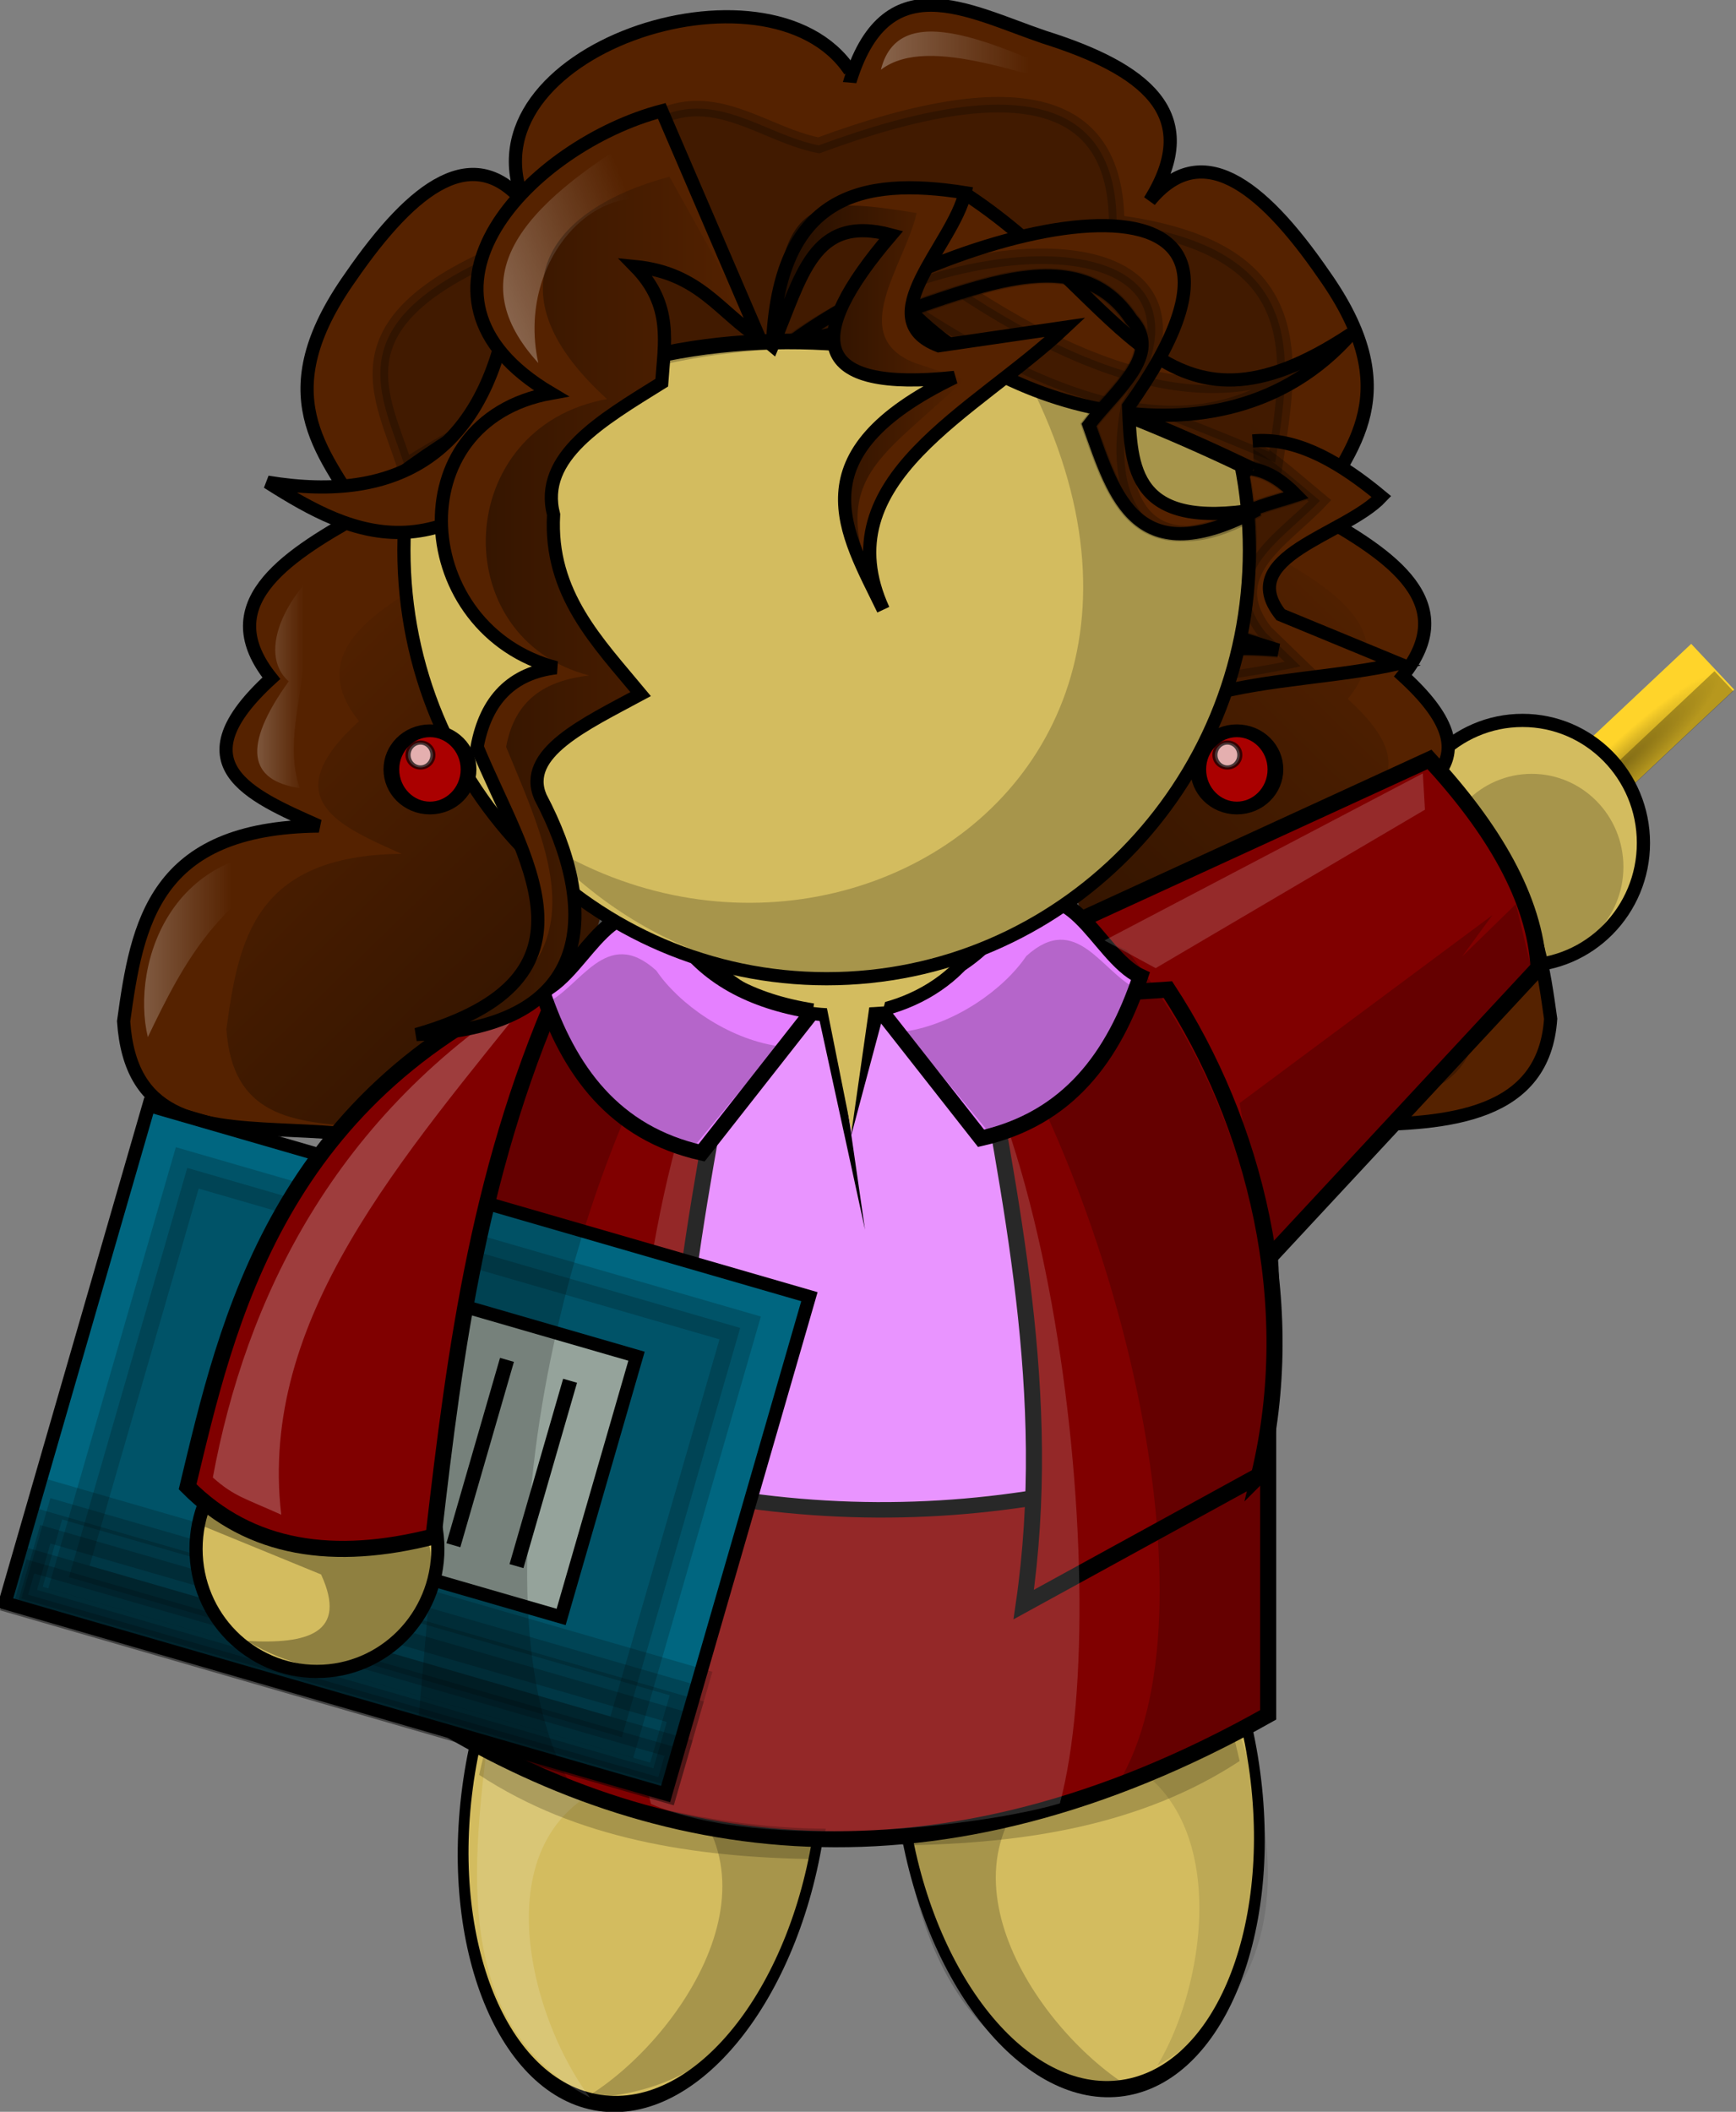 <?xml version="1.0" encoding="UTF-8" standalone="no"?>
<!-- Created with Inkscape (http://www.inkscape.org/) -->

<svg
   xmlns:dc="http://purl.org/dc/elements/1.1/"
   xmlns:cc="http://creativecommons.org/ns#"
   xmlns:rdf="http://www.w3.org/1999/02/22-rdf-syntax-ns#"
   xmlns:svg="http://www.w3.org/2000/svg"
   xmlns="http://www.w3.org/2000/svg"
   xmlns:xlink="http://www.w3.org/1999/xlink"
   xmlns:sodipodi="http://sodipodi.sourceforge.net/DTD/sodipodi-0.dtd"
   xmlns:inkscape="http://www.inkscape.org/namespaces/inkscape"
   width="260.627"
   height="316.892"
   id="svg4886"
   version="1.1"
   inkscape:version="0.48.3.1 r9886"
   sodipodi:docname="profesora3.svg">
  <rect width="100%" height="100%" fill="#808080" stroke="none"/>
  <defs
     id="defs4888">
    <inkscape:perspective
       sodipodi:type="inkscape:persp3d"
       inkscape:vp_x="0 : 240 : 1"
       inkscape:vp_y="0 : 1000 : 0"
       inkscape:vp_z="640 : 240 : 1"
       inkscape:persp3d-origin="320 : 160 : 1"
       id="perspective4894" />
    <inkscape:perspective
       id="perspective4904"
       inkscape:persp3d-origin="0.5 : 0.33333333 : 1"
       inkscape:vp_z="1 : 0.5 : 1"
       inkscape:vp_y="0 : 1000 : 0"
       inkscape:vp_x="0 : 0.5 : 1"
       sodipodi:type="inkscape:persp3d" />
    <inkscape:perspective
       id="perspective5913"
       inkscape:persp3d-origin="0.5 : 0.33333333 : 1"
       inkscape:vp_z="1 : 0.5 : 1"
       inkscape:vp_y="0 : 1000 : 0"
       inkscape:vp_x="0 : 0.5 : 1"
       sodipodi:type="inkscape:persp3d" />
    <radialGradient
       inkscape:collect="always"
       xlink:href="#linearGradient19768"
       id="radialGradient4603"
       gradientUnits="userSpaceOnUse"
       gradientTransform="matrix(1,0,0,6.111,0,-2349.51)"
       cx="-83.18"
       cy="459.687"
       fx="-83.18"
       fy="459.687"
       r="1.421" />
    <linearGradient
       inkscape:collect="always"
       id="linearGradient19768">
      <stop
         style="stop-color:#000000;stop-opacity:1;"
         offset="0"
         id="stop19770" />
      <stop
         style="stop-color:#000000;stop-opacity:0;"
         offset="1"
         id="stop19772" />
    </linearGradient>
    <inkscape:perspective
       id="perspective8408"
       inkscape:persp3d-origin="0.5 : 0.33333333 : 1"
       inkscape:vp_z="1 : 0.5 : 1"
       inkscape:vp_y="0 : 1000 : 0"
       inkscape:vp_x="0 : 0.5 : 1"
       sodipodi:type="inkscape:persp3d" />
    <radialGradient
       inkscape:collect="always"
       xlink:href="#linearGradient19768-4"
       id="radialGradient4603-7"
       gradientUnits="userSpaceOnUse"
       gradientTransform="matrix(1,0,0,6.111,0,-2349.51)"
       cx="-83.18"
       cy="459.687"
       fx="-83.18"
       fy="459.687"
       r="1.421" />
    <linearGradient
       inkscape:collect="always"
       id="linearGradient19768-4">
      <stop
         style="stop-color:#000000;stop-opacity:1;"
         offset="0"
         id="stop19770-4" />
      <stop
         style="stop-color:#000000;stop-opacity:0;"
         offset="1"
         id="stop19772-3" />
    </linearGradient>
    <linearGradient
       inkscape:collect="always"
       xlink:href="#linearGradient8046"
       id="linearGradient8052"
       x1="-318.568"
       y1="1636.099"
       x2="-340.02"
       y2="1614.179"
       gradientUnits="userSpaceOnUse"
       gradientTransform="translate(0.354,1.768)" />
    <linearGradient
       inkscape:collect="always"
       id="linearGradient8046">
      <stop
         style="stop-color:#000000;stop-opacity:1;"
         offset="0"
         id="stop8048" />
      <stop
         style="stop-color:#000000;stop-opacity:0"
         offset="1"
         id="stop8050" />
    </linearGradient>
    <linearGradient
       y2="1614.179"
       x2="-340.02"
       y1="1636.099"
       x1="-318.568"
       gradientTransform="matrix(-1,0,0,1,-597.875,0.333)"
       gradientUnits="userSpaceOnUse"
       id="linearGradient8071"
       xlink:href="#linearGradient8046-9"
       inkscape:collect="always" />
    <linearGradient
       inkscape:collect="always"
       id="linearGradient8046-9">
      <stop
         style="stop-color:#000000;stop-opacity:1;"
         offset="0"
         id="stop8048-1" />
      <stop
         style="stop-color:#000000;stop-opacity:0"
         offset="1"
         id="stop8050-0" />
    </linearGradient>
    <linearGradient
       inkscape:collect="always"
       xlink:href="#linearGradient7863"
       id="linearGradient7869"
       x1="-325.777"
       y1="1594.269"
       x2="-312"
       y2="1588.893"
       gradientUnits="userSpaceOnUse" />
    <linearGradient
       inkscape:collect="always"
       id="linearGradient7863">
      <stop
         style="stop-color:#ffffff;stop-opacity:1;"
         offset="0"
         id="stop7865" />
      <stop
         style="stop-color:#ffffff;stop-opacity:0;"
         offset="1"
         id="stop7867" />
    </linearGradient>
    <linearGradient
       inkscape:collect="always"
       xlink:href="#linearGradient7893"
       id="linearGradient7899"
       x1="-327.003"
       y1="1612.092"
       x2="-304.842"
       y2="1612.092"
       gradientUnits="userSpaceOnUse" />
    <linearGradient
       inkscape:collect="always"
       id="linearGradient7893">
      <stop
         style="stop-color:#000000;stop-opacity:1;"
         offset="0"
         id="stop7895" />
      <stop
         style="stop-color:#000000;stop-opacity:0;"
         offset="1"
         id="stop7897" />
    </linearGradient>
    <linearGradient
       inkscape:collect="always"
       xlink:href="#linearGradient7923"
       id="linearGradient7929"
       x1="-303.99"
       y1="1599.303"
       x2="-291.568"
       y2="1599.303"
       gradientUnits="userSpaceOnUse" />
    <linearGradient
       inkscape:collect="always"
       id="linearGradient7923">
      <stop
         style="stop-color:#000000;stop-opacity:1;"
         offset="0"
         id="stop7925" />
      <stop
         style="stop-color:#000000;stop-opacity:0;"
         offset="1"
         id="stop7927" />
    </linearGradient>
    <linearGradient
       inkscape:collect="always"
       xlink:href="#linearGradient8006"
       id="linearGradient8012"
       x1="-344.603"
       y1="1633.947"
       x2="-338.913"
       y2="1633.947"
       gradientUnits="userSpaceOnUse" />
    <linearGradient
       inkscape:collect="always"
       id="linearGradient8006">
      <stop
         style="stop-color:#ffffff;stop-opacity:1;"
         offset="0"
         id="stop8008" />
      <stop
         style="stop-color:#ffffff;stop-opacity:0;"
         offset="1"
         id="stop8010" />
    </linearGradient>
    <linearGradient
       inkscape:collect="always"
       xlink:href="#linearGradient8016"
       id="linearGradient8022"
       x1="-339.765"
       y1="1616.015"
       x2="-334.285"
       y2="1616.015"
       gradientUnits="userSpaceOnUse" />
    <linearGradient
       inkscape:collect="always"
       id="linearGradient8016">
      <stop
         style="stop-color:#ffffff;stop-opacity:1;"
         offset="0"
         id="stop8018" />
      <stop
         style="stop-color:#ffffff;stop-opacity:0;"
         offset="1"
         id="stop8020" />
    </linearGradient>
    <linearGradient
       inkscape:collect="always"
       xlink:href="#linearGradient8149"
       id="linearGradient8155"
       x1="-301.669"
       y1="1575.011"
       x2="-287.439"
       y2="1575.011"
       gradientUnits="userSpaceOnUse" />
    <linearGradient
       inkscape:collect="always"
       id="linearGradient8149">
      <stop
         style="stop-color:#ffffff;stop-opacity:1;"
         offset="0"
         id="stop8151" />
      <stop
         style="stop-color:#ffffff;stop-opacity:0;"
         offset="1"
         id="stop8153" />
    </linearGradient>
    <linearGradient
       y2="1575.011"
       x2="-287.439"
       y1="1575.011"
       x1="-301.669"
       gradientUnits="userSpaceOnUse"
       id="linearGradient8534"
       xlink:href="#linearGradient8149"
       inkscape:collect="always" />
  </defs>
  <sodipodi:namedview
     id="base"
     pagecolor="#ffffff"
     bordercolor="#666666"
     borderopacity="1.0"
     inkscape:pageopacity="0.0"
     inkscape:pageshadow="2"
     inkscape:zoom="1.095627"
     inkscape:cx="263.93068"
     inkscape:cy="165.87435"
     inkscape:current-layer="g8313"
     inkscape:document-units="px"
     showgrid="false"
     inkscape:window-width="1022"
     inkscape:window-height="690"
     inkscape:window-x="0"
     inkscape:window-y="48"
     inkscape:window-maximized="0"
     fit-margin-top="0"
     fit-margin-left="0"
     fit-margin-right="0"
     fit-margin-bottom="0" />
  <g
     id="layer1"
     inkscape:label="Layer 1"
     inkscape:groupmode="layer"
     transform="translate(-74.91,-132.289)">
    <g
       transform="matrix(2.323,0,0,2.323,897.055,-3521.726)"
       id="g8313">
      <path
         sodipodi:nodetypes="cccccccc"
         id="path4314-8-7"
         d="m -298.989,1577.54 c -5.257,-7.887 -25.291,-1.244 -21.025,8.561 -3.247,-3.946 -7.097,-1.256 -11.251,4.773 -5.392,7.612 -1.786,11.224 0.682,15.342 -5.217,2.866 -9.532,5.912 -5.796,10.569 -6.102,5.557 -1.468,7.536 3.068,9.546 -10.651,0.103 -11.746,6.287 -12.615,12.615 0.844,12.503 17.222,1.999 25.139,12.527"
         style="color:#000000;fill:#552200;fill-opacity:1;fill-rule:nonzero;stroke:#000000;stroke-width:0.852px;stroke-linecap:butt;stroke-linejoin:miter;stroke-miterlimit:4;stroke-opacity:1;stroke-dasharray:none;stroke-dashoffset:0;marker:none;visibility:visible;display:inline;overflow:visible;enable-background:accumulate"
         inkscape:connector-curvature="0" />
      <g
         transform="matrix(0.685,0.729,-0.729,0.685,142.887,1368.28)"
         id="g19776-8">
        <g
           id="g19747-6">
          <rect
             y="450.894"
             x="-85.842"
             height="17.54"
             width="4.057"
             id="rect19721-88"
             style="color:#000000;fill:#ffd42a;fill-opacity:1;fill-rule:nonzero;stroke:none;stroke-width:1px;marker:none;visibility:visible;display:inline;overflow:visible;enable-background:accumulate" />
          <rect
             y="451.006"
             x="-84.6"
             height="17.362"
             width="2.841"
             id="rect19723-4"
             style="opacity:0.283;color:#000000;fill:url(#radialGradient4603-7);fill-opacity:1;fill-rule:nonzero;stroke:none;stroke-width:1px;marker:none;visibility:visible;display:inline;overflow:visible;enable-background:accumulate" />
          <rect
             y="451.006"
             x="-83.527"
             height="17.362"
             width="1.768"
             id="rect19723-9-31"
             style="opacity:0.283;color:#000000;fill:#000000;fill-opacity:1;fill-rule:nonzero;stroke:none;stroke-width:1px;marker:none;visibility:visible;display:inline;overflow:visible;enable-background:accumulate" />
        </g>
      </g>
      <path
         d="m 311.429,356.416 c 0,15.286 -12.232,27.679 -27.321,27.679 -15.089,0 -27.321,-12.392 -27.321,-27.679 0,-15.286 12.232,-27.679 27.321,-27.679 15.089,0 27.321,12.392 27.321,27.679 z"
         sodipodi:ry="27.678572"
         sodipodi:rx="27.321428"
         sodipodi:cy="356.41592"
         sodipodi:cx="284.10715"
         id="path5403-8-9-1-0-74-3-3-8-6-5-8-1-7-78-5-8-9"
         style="color:#000000;fill:#d3bc5f;fill-opacity:1;fill-rule:nonzero;stroke:#000000;stroke-width:2.982px;stroke-linecap:butt;stroke-linejoin:miter;stroke-miterlimit:4;stroke-opacity:1;stroke-dasharray:none;stroke-dashoffset:0;marker:none;visibility:visible;display:inline;overflow:visible;enable-background:accumulate"
         sodipodi:type="arc"
         transform="matrix(0.286,0,0,0.286,-336.772,1525.49)" />
      <path
         transform="matrix(-1.454,0.151,0.297,2.225,-30.192,646.392)"
         d="m 274.509,450.329 c 0,4.777 -3.505,8.649 -7.829,8.649 -4.324,0 -7.829,-3.872 -7.829,-8.649 0,-4.777 3.505,-8.649 7.829,-8.649 4.324,0 7.829,3.872 7.829,8.649 z"
         sodipodi:ry="8.6494312"
         sodipodi:rx="7.8286824"
         sodipodi:cy="450.3295"
         sodipodi:cx="266.68027"
         id="path6017-7-5-3-8-1-8"
         style="color:#000000;fill:#d3bc5f;fill-opacity:1;fill-rule:nonzero;stroke:#000000;stroke-width:0.47px;stroke-linecap:butt;stroke-linejoin:miter;stroke-miterlimit:4;stroke-opacity:1;stroke-dasharray:none;stroke-dashoffset:0;marker:none;visibility:visible;display:inline;overflow:visible;enable-background:accumulate"
         sodipodi:type="arc" />
      <path
         transform="matrix(1.454,0.151,-0.297,2.225,-566.318,647.354)"
         d="m 274.509,450.329 c 0,4.777 -3.505,8.649 -7.829,8.649 -4.324,0 -7.829,-3.872 -7.829,-8.649 0,-4.777 3.505,-8.649 7.829,-8.649 4.324,0 7.829,3.872 7.829,8.649 z"
         sodipodi:ry="8.6494312"
         sodipodi:rx="7.8286824"
         sodipodi:cy="450.3295"
         sodipodi:cx="266.68027"
         id="path6017-6-6-3-9-9"
         style="color:#000000;fill:#d3bc5f;fill-opacity:1;fill-rule:nonzero;stroke:#000000;stroke-width:0.47px;stroke-linecap:butt;stroke-linejoin:miter;stroke-miterlimit:4;stroke-opacity:1;stroke-dasharray:none;stroke-dashoffset:0;marker:none;visibility:visible;display:inline;overflow:visible;enable-background:accumulate"
         sodipodi:type="arc" />
      <path
         d="m 311.429,356.416 c 0,15.286 -12.232,27.679 -27.321,27.679 -15.089,0 -27.321,-12.392 -27.321,-27.679 0,-15.286 12.232,-27.679 27.321,-27.679 15.089,0 27.321,12.392 27.321,27.679 z"
         sodipodi:ry="27.678572"
         sodipodi:rx="27.321428"
         sodipodi:cy="356.41592"
         sodipodi:cx="284.10715"
         id="path5403-1-1-6-8-1-2"
         style="color:#000000;fill:#e580ff;fill-opacity:1;fill-rule:nonzero;stroke:#000000;stroke-width:1px;stroke-linecap:butt;stroke-linejoin:miter;stroke-miterlimit:4;stroke-opacity:1;stroke-dasharray:none;stroke-dashoffset:0;marker:none;visibility:visible;display:inline;overflow:visible;enable-background:accumulate"
         sodipodi:type="arc"
         transform="translate(-583.178,1299.893)" />
      <path
         sodipodi:nodetypes="cccc"
         id="path6197-8-2-6-0-0-6"
         d="m -279.122,1706.403 c 3.67,-6.06 5.128,-19.392 -5.57,-20.706 l 9.823,-3.211 c 3.564,7.726 5.453,18.362 -4.252,23.916 z"
         style="opacity:0.103;color:#000000;fill:#000000;fill-opacity:1;fill-rule:nonzero;stroke:none;stroke-width:1px;marker:none;visibility:visible;display:inline;overflow:visible;enable-background:accumulate"
         inkscape:connector-curvature="0" />
      <path
         sodipodi:nodetypes="cccc"
         id="path6197-1-9-3-4-0-6"
         d="m -280.712,1707.919 c -6.089,-3.622 -13.645,-14.703 -4.821,-20.893 l -10.179,1.786 c 0.487,8.494 3.823,18.77 15,19.107 z"
         style="opacity:0.21;color:#000000;fill:#000000;fill-opacity:1;fill-rule:nonzero;stroke:none;stroke-width:1px;marker:none;visibility:visible;display:inline;overflow:visible;enable-background:accumulate"
         inkscape:connector-curvature="0" />
      <path
         sodipodi:nodetypes="cccc"
         id="path6197-17-7-9-5-4"
         d="m -316.077,1708.478 c 6.089,-3.622 13.645,-14.703 4.821,-20.893 l 10.179,1.786 c -0.487,8.494 -3.823,18.77 -15,19.107 z"
         style="opacity:0.21;color:#000000;fill:#000000;fill-opacity:1;fill-rule:nonzero;stroke:none;stroke-width:1px;marker:none;visibility:visible;display:inline;overflow:visible;enable-background:accumulate"
         inkscape:connector-curvature="0" />
      <path
         sodipodi:nodetypes="cccc"
         id="path6197-8-5-3-6-3-5-9"
         d="m -315.79,1708.468 c -4.248,-5.67 -7.338,-18.467 3.179,-20.826 l -9.764,-2.555 c -0.871,7.765 -2.535,18.655 6.585,23.382 z"
         style="opacity:0.145;color:#000000;fill:#ffffff;fill-opacity:1;fill-rule:nonzero;stroke:none;stroke-width:1px;marker:none;visibility:visible;display:inline;overflow:visible;enable-background:accumulate"
         inkscape:connector-curvature="0" />
      <path
         sodipodi:nodetypes="ccccc"
         id="path6139-9-4-9-2-8-5"
         d="m -274.157,1685.211 c -7.578,3.143 -14.951,4.95 -22.054,5 l 0.625,1.964 c 7.965,-0.108 15.479,-1.311 21.786,-5.446 l -0.357,-1.518 z"
         style="opacity:0.21;color:#000000;fill:#000000;fill-opacity:1;fill-rule:nonzero;stroke:none;stroke-width:1px;marker:none;visibility:visible;display:inline;overflow:visible;enable-background:accumulate"
         inkscape:connector-curvature="0" />
      <path
         sodipodi:nodetypes="ccccc"
         id="rect5545-7-1-4-9-0"
         d="m -326.448,1657.393 c 19.189,8.426 37.206,7.221 54.492,0 l 0,26.354 c -21.48,12.104 -39.616,9.222 -54.492,0 l 0,-26.354 z"
         style="color:#000000;fill:#800000;fill-opacity:1;fill-rule:nonzero;stroke:#000000;stroke-width:1.039px;stroke-linecap:butt;stroke-linejoin:miter;stroke-miterlimit:4;stroke-opacity:1;stroke-dasharray:none;stroke-dashoffset:0;marker:none;visibility:visible;display:inline;overflow:visible;enable-background:accumulate"
         inkscape:connector-curvature="0" />
      <path
         sodipodi:nodetypes="ccccc"
         id="path3059-1-4-4"
         d="m -323.522,1657.288 -0.64,6.648 c 15.38,6.949 31.666,9.885 51.765,1.192 -0.331,-2.337 -0.825,-7.379 -1.156,-9.466 l -49.968,1.626 z"
         style="color:#000000;fill:#e580ff;fill-opacity:1;fill-rule:nonzero;stroke:none;stroke-width:1px;marker:none;visibility:visible;display:inline;overflow:visible;enable-background:accumulate"
         inkscape:connector-curvature="0" />
      <path
         sodipodi:nodetypes="cc"
         id="path10909-8"
         d="m -324.98,1664.322 c 19.517,8.486 36.823,7.575 52.859,1.265"
         style="fill:none;stroke:#000000;stroke-width:1px;stroke-linecap:butt;stroke-linejoin:miter;stroke-opacity:1"
         inkscape:connector-curvature="0" />
      <path
         d="m 311.429,356.416 c 0,15.286 -12.232,27.679 -27.321,27.679 -15.089,0 -27.321,-12.392 -27.321,-27.679 0,-15.286 12.232,-27.679 27.321,-27.679 15.089,0 27.321,12.392 27.321,27.679 z"
         sodipodi:ry="27.678572"
         sodipodi:rx="27.321428"
         sodipodi:cy="356.41592"
         sodipodi:cx="284.10715"
         id="path5403-8-9-1-0-74-3-3-8-6-5-8-1-7-78-5-8-0-2"
         style="opacity:0.21;color:#000000;fill:#000000;fill-opacity:1;fill-rule:nonzero;stroke:none;stroke-width:4.608px;marker:none;visibility:visible;display:inline;overflow:visible;enable-background:accumulate"
         sodipodi:type="arc"
         transform="matrix(0.217,0,0,0.217,-316.578,1551.624)" />
      <path
         sodipodi:nodetypes="cccccccc"
         id="path4314-8-7-1"
         d="m -297.145,1584.323 c -4.72,-7.081 -22.706,-1.117 -18.876,7.686 -2.915,-3.543 -6.372,-1.127 -10.101,4.285 -4.841,6.834 -1.603,10.077 0.612,13.774 -4.684,2.573 -8.558,5.308 -5.204,9.489 -5.479,4.989 -1.318,6.766 2.755,8.571 -9.563,0.091 -10.546,5.644 -11.325,11.326 0.758,11.225 15.462,1.794 22.569,11.247"
         style="opacity:0.386;color:#000000;fill:url(#linearGradient8052);fill-opacity:1;fill-rule:nonzero;stroke:none;stroke-width:0.765px;marker:none;visibility:visible;display:inline;overflow:visible;enable-background:accumulate"
         inkscape:connector-curvature="0" />
      <path
         sodipodi:nodetypes="ccccccccc"
         id="path4314-6-3-6"
         d="m -299.046,1578.439 c 2.324,-7.918 7.674,-4.744 12.615,-3.068 6.416,2.017 10.345,4.937 6.819,10.569 3.247,-3.946 7.097,-1.256 11.251,4.773 5.392,7.612 1.786,11.224 -0.682,15.342 5.217,2.866 9.532,5.912 5.796,10.569 6.102,5.557 1.468,7.536 -3.068,9.546 10.651,0.103 11.746,6.287 12.615,12.615 -0.844,12.503 -24.338,2.325 -25.57,10.228"
         style="color:#000000;fill:#552200;fill-opacity:1;fill-rule:nonzero;stroke:#000000;stroke-width:0.852px;stroke-linecap:butt;stroke-linejoin:miter;stroke-miterlimit:4;stroke-opacity:1;stroke-dasharray:none;stroke-dashoffset:0;marker:none;visibility:visible;display:inline;overflow:visible;enable-background:accumulate"
         inkscape:connector-curvature="0" />
      <path
         sodipodi:nodetypes="cccccccc"
         id="path4314-8-7-1-7"
         d="m -300.376,1582.888 c 4.72,-7.081 22.706,-1.117 18.876,7.686 2.915,-3.543 6.372,-1.127 10.101,4.285 4.841,6.834 1.603,10.077 -0.612,13.774 4.684,2.573 8.558,5.308 5.204,9.489 5.479,4.989 1.318,6.766 -2.755,8.571 9.563,0.091 10.546,5.644 11.325,11.326 -0.758,11.225 -15.462,1.794 -22.569,11.247"
         style="opacity:0.386;color:#000000;fill:url(#linearGradient8071);fill-opacity:1;fill-rule:nonzero;stroke:none;stroke-width:0.765px;marker:none;visibility:visible;display:inline;overflow:visible;enable-background:accumulate"
         inkscape:connector-curvature="0" />
      <path
         sodipodi:nodetypes="ccccccccc"
         id="path4340-9-9-8"
         d="m -280.383,1607.2 c 3.947,-2.896 6.586,-6.01 10.252,-2.238 -3.178,1.053 -6.429,1.169 -6.864,8.216 l 5.68,1.788 c -11.457,-0.99 -11.142,5.013 -11.619,10.547 0.996,-9.235 11.613,-7.918 19.429,-9.675 l -7.644,-3.153 c -3.008,-3.797 4.157,-5.132 6.515,-7.63 -5.209,-4.324 -10.439,-6.059 -15.749,2.145 z"
         style="color:#000000;fill:#552200;fill-opacity:1;fill-rule:nonzero;stroke:#000000;stroke-width:0.852px;stroke-linecap:butt;stroke-linejoin:miter;stroke-miterlimit:4;stroke-opacity:1;stroke-dasharray:none;stroke-dashoffset:0;marker:none;visibility:visible;display:inline;overflow:visible;enable-background:accumulate"
         inkscape:connector-curvature="0" />
      <path
         sodipodi:nodetypes="cccccccccc"
         id="path4340-9-9-8-4"
         d="m -280.383,1607.2 c 3.947,-2.896 6.586,-6.01 10.252,-2.238 -3.178,1.053 -6.429,1.169 -6.864,8.216 l 5.68,1.788 c -11.457,-0.99 -11.142,5.013 -11.619,10.547 0.996,-9.235 5.249,-7.742 13.065,-9.498 l -2.253,-2.18 c -3.008,-3.797 1.151,-6.016 3.51,-8.514 -5.209,-4.324 -6.462,-6.324 -11.771,1.88 l 1.6e-4,-4e-4 z"
         style="opacity:0.24;color:#000000;fill:#000000;fill-opacity:1;fill-rule:nonzero;stroke:#000000;stroke-width:1px;stroke-linecap:butt;stroke-linejoin:miter;stroke-miterlimit:4;stroke-opacity:1;stroke-dasharray:none;stroke-dashoffset:0;marker:none;visibility:visible;display:inline;overflow:visible;enable-background:accumulate"
         inkscape:connector-curvature="0" />
      <path
         sodipodi:nodetypes="cccc"
         id="path10198-7"
         d="m -273.903,1656.376 19.42,-20.887 c -0.242,-4.462 -2.923,-8.997 -7.046,-13.459 l -24.749,11.364"
         style="color:#000000;fill:#800000;fill-opacity:1;fill-rule:nonzero;stroke:#000000;stroke-width:1.039px;stroke-linecap:butt;stroke-linejoin:miter;stroke-miterlimit:4;stroke-opacity:1;stroke-dasharray:none;stroke-dashoffset:0;marker:none;visibility:visible;display:inline;overflow:visible;enable-background:accumulate"
         inkscape:connector-curvature="0" />
      <path
         sodipodi:nodetypes="ccccc"
         id="path9147-3-2"
         d="m -272.55,1668.284 -15.203,8.337 c 1.974,-13.571 -0.9,-26.172 -3.106,-38.907 l 12.424,-0.817 c 5.629,8.602 8.571,20.302 5.885,31.387 z"
         style="color:#000000;fill:#800000;fill-opacity:1;fill-rule:nonzero;stroke:#000000;stroke-width:1.039px;stroke-linecap:butt;stroke-linejoin:miter;stroke-miterlimit:4;stroke-opacity:1;stroke-dasharray:none;stroke-dashoffset:0;marker:none;visibility:visible;display:inline;overflow:visible;enable-background:accumulate"
         inkscape:connector-curvature="0" />
      <path
         sodipodi:nodetypes="ccccccc"
         id="path5951-4-9-9-3-6-2"
         d="m -292.264,1634.347 c 10.777,15.141 17.281,42.998 10.57,53.904 l 10.046,-4.97 -0.679,-13.196 c 1.88,-9.284 0.42,-24.377 -8.75,-35.714 l -5.231,-2.409 -5.956,2.385 z"
         style="opacity:0.21;fill:#000000;stroke:none"
         inkscape:connector-curvature="0" />
      <path
         sodipodi:nodetypes="ccccc"
         id="path9147-6"
         d="m -324.923,1669.183 15.203,8.337 c -1.974,-13.571 0.9,-26.172 3.106,-38.907 l -12.424,-0.817 c -2.932,10.462 -7.06,20.925 -5.885,31.387 z"
         style="color:#000000;fill:#800000;fill-opacity:1;fill-rule:nonzero;stroke:#000000;stroke-width:1.039px;stroke-linecap:butt;stroke-linejoin:miter;stroke-miterlimit:4;stroke-opacity:1;stroke-dasharray:none;stroke-dashoffset:0;marker:none;visibility:visible;display:inline;overflow:visible;enable-background:accumulate"
         inkscape:connector-curvature="0" />
      <path
         sodipodi:nodetypes="ccscc"
         id="path5975-5-7-6-8-1"
         d="m -285.418,1689.465 c -4.722,1.426 -19.104,3.212 -26.421,0.039 -3.787,-13.21 -1.009,-60.155 13.798,-56.372 11.651,2.977 16.389,42.368 12.623,56.333 l 0,-2e-4 z"
         style="opacity:0.159;color:#000000;fill:#ffffff;fill-opacity:1;fill-rule:nonzero;stroke:none;stroke-width:1px;marker:none;visibility:visible;display:inline;overflow:visible;enable-background:accumulate"
         inkscape:connector-curvature="0" />
      <g
         transform="matrix(-0.961,-0.278,-0.278,0.961,419.001,896.889)"
         id="g26156-06">
        <rect
           style="color:#000000;fill:#006680;fill-opacity:1;fill-rule:nonzero;stroke:#000000;stroke-width:0.852px;stroke-linecap:butt;stroke-linejoin:miter;stroke-miterlimit:4;stroke-opacity:1;stroke-dasharray:none;stroke-dashoffset:0;marker:none;visibility:visible;display:inline;overflow:visible;enable-background:accumulate"
           id="rect25920-1"
           width="44.424"
           height="33.432"
           x="480.878"
           y="929.79" />
        <rect
           style="color:#000000;fill:#b7c8be;fill-opacity:1;fill-rule:nonzero;stroke:#000000;stroke-width:0.852px;stroke-linecap:butt;stroke-linejoin:miter;stroke-miterlimit:4;stroke-opacity:1;stroke-dasharray:none;stroke-dashoffset:0;marker:none;visibility:visible;display:inline;overflow:visible;enable-background:accumulate"
           id="rect25956-0-5"
           width="17.526"
           height="12.749"
           x="936.587"
           y="-503.288"
           transform="matrix(0,1,-1,0,0,0)" />
        <rect
           style="opacity:0.185;color:#000000;fill:#000000;fill-opacity:1;fill-rule:nonzero;stroke:#000000;stroke-width:2.226;stroke-linecap:butt;stroke-linejoin:miter;stroke-miterlimit:4;stroke-opacity:1;stroke-dasharray:none;stroke-dashoffset:0;marker:none;visibility:visible;display:inline;overflow:visible;enable-background:accumulate"
           id="rect26009-9"
           width="43.082"
           height="6.753"
           x="481.284"
           y="955.911" />
        <rect
           style="opacity:0.193;color:#000000;fill:#000000;fill-opacity:1;fill-rule:nonzero;stroke:#000000;stroke-width:1.931;stroke-linecap:butt;stroke-linejoin:miter;stroke-miterlimit:4;stroke-opacity:1;stroke-dasharray:none;stroke-dashoffset:0;marker:none;visibility:visible;display:inline;overflow:visible;enable-background:accumulate"
           id="rect26009-8-4"
           width="43.381"
           height="5.048"
           x="481.134"
           y="957.761" />
        <rect
           style="opacity:0.197;color:#000000;fill:#000000;fill-opacity:1;fill-rule:nonzero;stroke:#000000;stroke-width:1.47;stroke-linecap:butt;stroke-linejoin:miter;stroke-miterlimit:4;stroke-opacity:1;stroke-dasharray:none;stroke-dashoffset:0;marker:none;visibility:visible;display:inline;overflow:visible;enable-background:accumulate"
           id="rect26009-0-9"
           width="43.85"
           height="2.893"
           x="480.9"
           y="960.143" />
        <rect
           style="color:#000000;fill:#2ad4ff;fill-opacity:1;fill-rule:nonzero;stroke:#000000;stroke-width:0.852px;stroke-linecap:butt;stroke-linejoin:miter;stroke-miterlimit:4;stroke-opacity:1;stroke-dasharray:none;stroke-dashoffset:0;marker:none;visibility:visible;display:inline;overflow:visible;enable-background:accumulate"
           id="rect26130-0"
           width="0.082"
           height="11.607"
           x="494.181"
           y="631.461"
           transform="translate(0,308.268)" />
        <rect
           style="color:#000000;fill:#2ad4ff;fill-opacity:1;fill-rule:nonzero;stroke:#000000;stroke-width:0.852px;stroke-linecap:butt;stroke-linejoin:miter;stroke-miterlimit:4;stroke-opacity:1;stroke-dasharray:none;stroke-dashoffset:0;marker:none;visibility:visible;display:inline;overflow:visible;enable-background:accumulate"
           id="rect26130-3-9"
           width="0.082"
           height="11.607"
           x="498.472"
           y="939.565" />
        <rect
           style="opacity:0.185;color:#000000;fill:#000000;fill-opacity:1;fill-rule:nonzero;stroke:#000000;stroke-width:2.158;stroke-linecap:butt;stroke-linejoin:miter;stroke-miterlimit:4;stroke-opacity:1;stroke-dasharray:none;stroke-dashoffset:0;marker:none;visibility:visible;display:inline;overflow:visible;enable-background:accumulate"
           id="rect26042-1"
           width="37.184"
           height="27.51"
           x="484.614"
           y="932.971" />
      </g>
      <path
         sodipodi:nodetypes="ccccc"
         id="path6139-0-8-50-3-7"
         d="m -322.594,1686.103 c 7.578,3.143 14.951,4.95 22.054,5 l -0.625,1.964 c -7.965,-0.108 -15.479,-1.311 -21.786,-5.446 l 0.357,-1.518 z"
         style="opacity:0.21;color:#000000;fill:#000000;fill-opacity:1;fill-rule:nonzero;stroke:none;stroke-width:1px;marker:none;visibility:visible;display:inline;overflow:visible;enable-background:accumulate"
         inkscape:connector-curvature="0" />
      <g
         transform="translate(-649.683,731.309)"
         id="g4037-4-8-7">
        <g
           id="g3084-6-3-1"
           transform="translate(0,0.758)">
          <path
             d="m 311.429,356.416 c 0,15.286 -12.232,27.679 -27.321,27.679 -15.089,0 -27.321,-12.392 -27.321,-27.679 0,-15.286 12.232,-27.679 27.321,-27.679 15.089,0 27.321,12.392 27.321,27.679 z"
             sodipodi:ry="27.678572"
             sodipodi:rx="27.321428"
             sodipodi:cy="356.41592"
             sodipodi:cx="284.10715"
             id="path5403-8-7-2-9-6-1"
             style="color:#000000;fill:#d3bc5f;fill-opacity:1;fill-rule:nonzero;stroke:#000000;stroke-width:2.982px;stroke-linecap:butt;stroke-linejoin:miter;stroke-miterlimit:4;stroke-opacity:1;stroke-dasharray:none;stroke-dashoffset:0;marker:none;visibility:visible;display:inline;overflow:visible;enable-background:accumulate"
             sodipodi:type="arc"
             transform="matrix(0.286,0,0,0.286,234.996,839.023)" />
          <path
             sodipodi:nodetypes="cccc"
             id="path5614-3-8-4-7-5"
             d="m 332.356,903.731 c -18.707,7.428 -21.936,22.738 -24.464,33.214 4.046,4.074 9.467,4.851 15.893,3.214 1.404,-12.143 2.969,-24.286 8.571,-36.429 z"
             style="color:#000000;fill:#800000;fill-opacity:1;fill-rule:nonzero;stroke:#000000;stroke-width:1.039px;stroke-linecap:butt;stroke-linejoin:miter;stroke-miterlimit:4;stroke-opacity:1;stroke-dasharray:none;stroke-dashoffset:0;marker:none;visibility:visible;display:inline;overflow:visible;enable-background:accumulate"
             inkscape:connector-curvature="0" />
          <path
             sodipodi:nodetypes="cccc"
             id="path6260-6-1-22-8-9"
             d="m 330.551,904.707 c -8.817,11.043 -18.089,21.355 -16.607,34.044 -2.361,-1.068 -3.039,-1.174 -4.421,-2.404 2.108,-11.396 7.788,-23.485 21.028,-31.64 z"
             style="opacity:0.24;color:#000000;fill:#ffffff;fill-opacity:1;fill-rule:nonzero;stroke:none;stroke-width:1px;marker:none;visibility:visible;display:inline;overflow:visible;enable-background:accumulate"
             inkscape:connector-curvature="0" />
          <path
             sodipodi:nodetypes="ccccccc"
             id="path6893-1-9-6-7-7"
             d="m 308.817,939.454 7.702,3.157 c 1.744,3.791 -0.856,4.516 -4.798,4.293 5.602,3.283 8.764,1.413 11.364,-1.641 0.2,-2.095 1.31,-5.31 -0.505,-4.924 -4.714,1.919 -9.428,-0.71 -14.142,-2.273 l 0.379,1.389 z"
             style="opacity:0.322;color:#000000;fill:#000000;fill-opacity:1;fill-rule:nonzero;stroke:none;stroke-width:1px;marker:none;visibility:visible;display:inline;overflow:visible;enable-background:accumulate"
             inkscape:connector-curvature="0" />
        </g>
      </g>
      <g
         id="g11105-8-76"
         transform="matrix(-1,0,0,1,131.741,741.757)">
        <path
           style="color:#000000;fill:#e580ff;fill-opacity:1;fill-rule:nonzero;stroke:#000000;stroke-width:1px;stroke-linecap:butt;stroke-linejoin:miter;stroke-miterlimit:4;stroke-opacity:1;stroke-dasharray:none;stroke-dashoffset:0;marker:none;visibility:visible;display:inline;overflow:visible;enable-background:accumulate"
           d="m 429.445,587.323 -7.193,9.155 c -5.641,-1.279 -8.567,-5.274 -10.299,-10.462 2.869,-1.336 4.601,-7.601 8.664,-3.76 1.823,2.809 4.825,4.438 8.828,5.068 z"
           id="path11030-9-7"
           transform="translate(0,308.268)"
           sodipodi:nodetypes="ccccc"
           inkscape:connector-curvature="0" />
        <path
           style="opacity:0.21;color:#000000;fill:#000000;fill-opacity:1;fill-rule:nonzero;stroke:none;stroke-width:0.785px;marker:none;visibility:visible;display:inline;overflow:visible;enable-background:accumulate"
           d="m 427.144,897.844 -5.28,6.374 c -4.526,-0.982 -8.345,-5.111 -9.734,-9.095 2.302,-1.026 3.936,-5.1 7.197,-2.151 1.462,2.157 4.607,4.388 7.818,4.872 z"
           id="path11030-0-9-3"
           sodipodi:nodetypes="ccccc"
           inkscape:connector-curvature="0" />
      </g>
      <path
         sodipodi:nodetypes="ccccccc"
         id="path5951-5-5-9-5-6"
         d="m -307.424,1633.925 c -10.777,15.141 -16.183,43.647 -9.472,54.554 l -9.968,-4.475 1.145,-13.205 c 1.779,-12.392 3.704,-24.722 8.75,-35.714 l 4.273,-2.801 5.273,1.641 z"
         style="opacity:0.21;fill:#000000;stroke:none"
         inkscape:connector-curvature="0" />
      <path
         transform="translate(-729.903,1046.686)"
         d="m 440.295,583.362 c 0,4.692 -4.58,8.496 -10.23,8.496 -5.65,0 -10.23,-3.804 -10.23,-8.496 0,-4.692 4.58,-8.496 10.23,-8.496 5.65,0 10.23,3.804 10.23,8.496 z"
         sodipodi:ry="8.4961138"
         sodipodi:rx="10.230014"
         sodipodi:cy="583.36188"
         sodipodi:cx="430.06519"
         id="path10956-5"
         style="color:#000000;fill:#d3bc5f;fill-opacity:1;fill-rule:nonzero;stroke:#000000;stroke-width:0.852px;stroke-linecap:butt;stroke-linejoin:miter;stroke-miterlimit:4;stroke-opacity:1;stroke-dasharray:none;stroke-dashoffset:0;marker:none;visibility:visible;display:inline;overflow:visible;enable-background:accumulate"
         sodipodi:type="arc" />
      <g
         transform="translate(-730.828,742.696)"
         id="g11105-81">
        <path
           style="color:#000000;fill:#e580ff;fill-opacity:1;fill-rule:nonzero;stroke:#000000;stroke-width:1px;stroke-linecap:butt;stroke-linejoin:miter;stroke-miterlimit:4;stroke-opacity:1;stroke-dasharray:none;stroke-dashoffset:0;marker:none;visibility:visible;display:inline;overflow:visible;enable-background:accumulate"
           d="m 429.445,587.323 -7.193,9.155 c -5.641,-1.279 -8.567,-5.274 -10.299,-10.462 2.869,-1.336 4.601,-7.601 8.664,-3.76 1.823,2.809 4.825,4.438 8.828,5.068 z"
           id="path11030-2"
           transform="translate(0,308.268)"
           sodipodi:nodetypes="ccccc"
           inkscape:connector-curvature="0" />
        <path
           style="opacity:0.21;color:#000000;fill:#000000;fill-opacity:1;fill-rule:nonzero;stroke:none;stroke-width:0.785px;marker:none;visibility:visible;display:inline;overflow:visible;enable-background:accumulate"
           d="m 427.144,897.844 -5.28,6.374 c -4.526,-0.982 -8.345,-5.111 -9.734,-9.095 2.302,-1.026 3.936,-5.1 7.197,-2.151 1.462,2.157 4.607,4.388 7.818,4.872 z"
           id="path11030-0-93"
           sodipodi:nodetypes="ccccc"
           inkscape:connector-curvature="0" />
      </g>
      <g
         id="g9876-90"
         transform="matrix(0.25,-0.014,0.015,0.254,-352.403,1604.431)">
        <path
           style="fill:#000000;stroke:none"
           d="m 196.521,303.429 9.035,56.794 -4.84,-56.149 -4.195,-0.645 z"
           id="path10568-88"
           transform="translate(0,-160)"
           sodipodi:nodetypes="cccc"
           inkscape:connector-curvature="0" />
        <path
           style="color:#000000;fill:#d3bc5f;fill-opacity:1;fill-rule:nonzero;stroke:none;stroke-width:3.407px;marker:none;visibility:visible;display:inline;overflow:visible;enable-background:accumulate"
           d="m 198.78,301.17 4.84,34.206 11.617,-35.819 -16.457,1.613 z"
           id="path10592-5"
           transform="translate(0,-160)"
           inkscape:connector-curvature="0" />
        <path
           style="fill:#000000;stroke:none"
           d="m 214.279,143.882 -10.99,32.655 6.745,-32.622 4.245,-0.032 z"
           id="path10568-8-0"
           sodipodi:nodetypes="cccc"
           inkscape:connector-curvature="0" />
      </g>
      <path
         transform="translate(-584.598,1252.1)"
         d="m 311.429,356.416 c 0,15.286 -12.232,27.679 -27.321,27.679 -15.089,0 -27.321,-12.392 -27.321,-27.679 0,-15.286 12.232,-27.679 27.321,-27.679 15.089,0 27.321,12.392 27.321,27.679 z"
         sodipodi:ry="27.678572"
         sodipodi:rx="27.321428"
         sodipodi:cy="356.41592"
         sodipodi:cx="284.10715"
         id="path5403-5-2-3-2-8-5-6-9-3-4-6-6-0-1-61"
         style="color:#000000;fill:#d3bc5f;fill-opacity:1;fill-rule:nonzero;stroke:#000000;stroke-width:0.852px;stroke-linecap:butt;stroke-linejoin:miter;stroke-miterlimit:4;stroke-opacity:1;stroke-dasharray:none;stroke-dashoffset:0;marker:none;visibility:visible;display:inline;overflow:visible;enable-background:accumulate"
         sodipodi:type="arc" />
      <path
         sodipodi:nodetypes="cccc"
         id="path4675-4-4-9-6-6-0-8-7-1-1-9-2-1"
         d="m -300.973,1580.675 c 37.724,34.619 4.357,61.233 -18.303,46.436 14.454,16.194 39.513,9.171 44.077,-9.094 9.729,-18.626 -10.933,-38.921 -25.774,-37.341 z"
         style="opacity:0.21;color:#000000;fill:#000000;fill-opacity:1;fill-rule:nonzero;stroke:none;stroke-width:0.852px;marker:none;visibility:visible;display:inline;overflow:visible;enable-background:accumulate"
         inkscape:connector-curvature="0" />
      <path
         sodipodi:nodetypes="ccc"
         id="path7299"
         d="m -328.274,1605.32 c 19.385,-15.457 37.392,-12.242 55.372,-1.936 0.416,-27.246 -50.212,-40.146 -55.372,1.936 z"
         style="color:#000000;fill:#552200;fill-opacity:1;fill-rule:nonzero;stroke:none;stroke-width:0.852px;marker:none;visibility:visible;display:inline;overflow:visible;enable-background:accumulate"
         inkscape:connector-curvature="0" />
      <path
         sodipodi:nodetypes="cccccc"
         id="path8137"
         d="m -327.75,1603.112 c -1.61,-5.083 -5.304,-10.167 10,-15.25 7.057,-12.643 11.555,-6.512 16.75,-5.5 13.358,-4.928 19.22,-2.734 19.25,5 12.593,1.671 11.296,8.633 10.25,15.5 -17.156,-7.203 -34.52,-13.457 -56.25,0.25 z"
         style="opacity:0.24;color:#000000;fill:#000000;fill-opacity:1;fill-rule:nonzero;stroke:#000000;stroke-width:1px;stroke-linecap:butt;stroke-linejoin:miter;stroke-miterlimit:4;stroke-opacity:1;stroke-dasharray:none;stroke-dashoffset:0;marker:none;visibility:visible;display:inline;overflow:visible;enable-background:accumulate"
         inkscape:connector-curvature="0" />
      <path
         sodipodi:nodetypes="cc"
         id="path7309"
         d="m -328.098,1603.729 c 18.326,-13.678 36.847,-9.205 55.173,-0.386"
         style="fill:none;stroke:#000000;stroke-width:1px;stroke-linecap:butt;stroke-linejoin:miter;stroke-opacity:1"
         inkscape:connector-curvature="0" />
      <path
         sodipodi:nodetypes="ccccc"
         id="path10221-98"
         d="m -261.824,1625.276 -17.403,10.236 -3.306,-1.792 20.572,-10.789 0.137,2.345 z"
         style="opacity:0.167;color:#000000;fill:#ffffff;fill-opacity:1;fill-rule:nonzero;stroke:none;stroke-width:1px;marker:none;visibility:visible;display:inline;overflow:visible;enable-background:accumulate"
         inkscape:connector-curvature="0" />
      <g
         id="g11444-5-3"
         transform="translate(-680.642,742.614)">
        <path
           sodipodi:type="arc"
           style="color:#000000;fill:#aa0000;fill-opacity:1;fill-rule:nonzero;stroke:#000000;stroke-width:1px;marker:none;visibility:visible;display:inline;overflow:visible;enable-background:accumulate"
           id="path11420-5-1"
           sodipodi:cx="407.04959"
           sodipodi:cy="572.36536"
           sodipodi:rx="2.452106"
           sodipodi:ry="3.0242639"
           d="m 409.502,572.365 c 0,1.67 -1.098,3.024 -2.452,3.024 -1.354,0 -2.452,-1.354 -2.452,-3.024 0,-1.67 1.098,-3.024 2.452,-3.024 1.354,0 2.452,1.354 2.452,3.024 z"
           transform="matrix(1.017,0,0,0.825,-7.308,407.858)" />
        <path
           sodipodi:type="arc"
           style="opacity:0.687;color:#000000;fill:#ffffff;fill-opacity:1;fill-rule:nonzero;stroke:#000000;stroke-width:1px;marker:none;visibility:visible;display:inline;overflow:visible;enable-background:accumulate"
           id="path11420-6-3-7"
           sodipodi:cx="407.04959"
           sodipodi:cy="572.36536"
           sodipodi:rx="2.452106"
           sodipodi:ry="3.0242639"
           d="m 409.502,572.365 c 0,1.67 -1.098,3.024 -2.452,3.024 -1.354,0 -2.452,-1.354 -2.452,-3.024 0,-1.67 1.098,-3.024 2.452,-3.024 1.354,0 2.452,1.354 2.452,3.024 z"
           transform="matrix(0.328,0,0,0.266,272.537,726.88)" />
      </g>
      <g
         transform="translate(-732.79,742.614)"
         id="g11444-59">
        <path
           sodipodi:type="arc"
           style="color:#000000;fill:#aa0000;fill-opacity:1;fill-rule:nonzero;stroke:#000000;stroke-width:1px;marker:none;visibility:visible;display:inline;overflow:visible;enable-background:accumulate"
           id="path11420-62"
           sodipodi:cx="407.04959"
           sodipodi:cy="572.36536"
           sodipodi:rx="2.452106"
           sodipodi:ry="3.0242639"
           d="m 409.502,572.365 c 0,1.67 -1.098,3.024 -2.452,3.024 -1.354,0 -2.452,-1.354 -2.452,-3.024 0,-1.67 1.098,-3.024 2.452,-3.024 1.354,0 2.452,1.354 2.452,3.024 z"
           transform="matrix(1.017,0,0,0.825,-7.308,407.858)" />
        <path
           sodipodi:type="arc"
           style="opacity:0.687;color:#000000;fill:#ffffff;fill-opacity:1;fill-rule:nonzero;stroke:#000000;stroke-width:1px;marker:none;visibility:visible;display:inline;overflow:visible;enable-background:accumulate"
           id="path11420-6-1"
           sodipodi:cx="407.04959"
           sodipodi:cy="572.36536"
           sodipodi:rx="2.452106"
           sodipodi:ry="3.0242639"
           d="m 409.502,572.365 c 0,1.67 -1.098,3.024 -2.452,3.024 -1.354,0 -2.452,-1.354 -2.452,-3.024 0,-1.67 1.098,-3.024 2.452,-3.024 1.354,0 2.452,1.354 2.452,3.024 z"
           transform="matrix(0.328,0,0,0.266,272.537,726.88)" />
      </g>
      <path
         id="path19496-7"
         d="m -273.802,1644.23 16.339,-12.143 -1.964,2.679 3.482,-3.393 0.982,4.107 -17.143,18.393 -1.696,-9.643 z"
         style="opacity:0.21;color:#000000;fill:#000000;fill-opacity:1;fill-rule:nonzero;stroke:none;stroke-width:1px;marker:none;visibility:visible;display:inline;overflow:visible;enable-background:accumulate"
         inkscape:connector-curvature="0" />
      <path
         sodipodi:nodetypes="ccc"
         id="path4464-1-4"
         d="m -321.154,1593.458 c -1.664,8.604 -6.871,12.088 -15.475,10.661 5.681,3.618 11.523,6.374 19.84,-4.086"
         style="color:#000000;fill:#552200;fill-opacity:1;fill-rule:nonzero;stroke:#000000;stroke-width:0.852px;stroke-linecap:butt;stroke-linejoin:miter;stroke-miterlimit:4;stroke-opacity:1;stroke-dasharray:none;stroke-dashoffset:0;marker:none;visibility:visible;display:inline;overflow:visible;enable-background:accumulate"
         inkscape:connector-curvature="0" />
      <path
         sodipodi:nodetypes="cccccccccccc"
         id="path4338-8-5"
         d="m -304.842,1594.795 c -2.551,-1.624 -3.848,-4.188 -8.012,-4.603 2.45,2.5 1.871,5 1.705,7.501 -3.886,2.417 -7.964,4.781 -6.989,8.524 -0.291,5.102 2.851,8.242 5.626,11.592 -3.617,1.951 -7.692,3.819 -6.478,6.648 3.745,7.094 3.803,14.915 -8.012,15.342 12.706,-3.658 6.852,-11.449 3.921,-18.581 0.568,-3.068 2.273,-4.773 5.114,-5.114 -9.308,-2.41 -10.351,-15.92 -0.341,-17.729 -10.748,-6.366 -1.19,-16.044 7.16,-18.24 l 6.307,14.66 z"
         style="color:#000000;fill:#552200;fill-opacity:1;fill-rule:nonzero;stroke:#000000;stroke-width:0.852px;stroke-linecap:butt;stroke-linejoin:miter;stroke-miterlimit:4;stroke-opacity:1;stroke-dasharray:none;stroke-dashoffset:0;marker:none;visibility:visible;display:inline;overflow:visible;enable-background:accumulate"
         inkscape:connector-curvature="0" />
      <path
         sodipodi:nodetypes="ccc"
         id="path4464-2-9-2"
         d="m -296.024,1591.97 c 5.525,6.934 20.963,12.2 29.413,2.58 -12.186,8.06 -14.456,-2.113 -24.726,-8.93"
         style="color:#000000;fill:#552200;fill-opacity:1;fill-rule:nonzero;stroke:#000000;stroke-width:0.852px;stroke-linecap:butt;stroke-linejoin:miter;stroke-miterlimit:4;stroke-opacity:1;stroke-dasharray:none;stroke-dashoffset:0;marker:none;visibility:visible;display:inline;overflow:visible;enable-background:accumulate"
         inkscape:connector-curvature="0" />
      <path
         sodipodi:nodetypes="cccc"
         id="path8092"
         d="m -268.625,1595.987 c -6.912,4.163 -15.884,1.113 -26.125,-6.375 l -1.875,2.375 c 15.682,10.754 22.518,8.382 28,4 z"
         style="opacity:0.24;fill:#000000;stroke:#000000;stroke-width:1px;stroke-linecap:butt;stroke-linejoin:miter;stroke-opacity:1"
         inkscape:connector-curvature="0" />
      <path
         sodipodi:nodetypes="cccccc"
         id="path4346-6-5"
         d="m -302.626,1594.966 c 7.342,-0.63 17.349,-8.114 21.82,-1.364 2.095,2.273 -1.006,4.546 -2.728,6.819 1.655,4.649 3.068,9.645 10.91,5.455 -8.132,1.349 -8.199,-2.679 -8.353,-6.648 12.479,-17.438 -10.609,-12.281 -21.65,-4.262 z"
         style="color:#000000;fill:#552200;fill-opacity:1;fill-rule:nonzero;stroke:#000000;stroke-width:0.852px;stroke-linecap:butt;stroke-linejoin:miter;stroke-miterlimit:4;stroke-opacity:1;stroke-dasharray:none;stroke-dashoffset:0;marker:none;visibility:visible;display:inline;overflow:visible;enable-background:accumulate"
         inkscape:connector-curvature="0" />
      <path
         sodipodi:nodetypes="cccccc"
         id="path4346-6-5-5"
         d="m -302.626,1594.966 c 7.342,-0.63 17.349,-8.114 21.82,-1.364 2.095,2.273 -1.006,4.546 -2.728,6.819 1.655,4.649 3.068,9.645 10.91,5.455 -6.587,3.909 -9.63,0.024 -8.353,-6.648 7.415,-12.233 -10.872,-12.011 -21.65,-4.262 z"
         style="opacity:0.24;color:#000000;fill:#000000;fill-opacity:1;fill-rule:nonzero;stroke:#000000;stroke-width:1px;stroke-linecap:butt;stroke-linejoin:miter;stroke-miterlimit:4;stroke-opacity:1;stroke-dasharray:none;stroke-dashoffset:0;marker:none;visibility:visible;display:inline;overflow:visible;enable-background:accumulate"
         inkscape:connector-curvature="0" />
      <path
         sodipodi:nodetypes="cccccccc"
         id="path4340-4-4"
         d="m -303.99,1595.307 c 1.914,-4.506 2.593,-8.53 7.671,-7.16 -5.782,6.75 -5.121,10.18 4.091,9.205 -10.355,5 -7.019,10.001 -4.603,15.001 -3.861,-8.448 5.94,-12.739 11.762,-18.24 l -8.183,1.193 c -4.525,-1.728 0.953,-6.535 1.705,-9.887 -6.687,-1.056 -12.07,0.123 -12.444,9.887 z"
         style="color:#000000;fill:#552200;fill-opacity:1;fill-rule:nonzero;stroke:#000000;stroke-width:0.852px;stroke-linecap:butt;stroke-linejoin:miter;stroke-miterlimit:4;stroke-opacity:1;stroke-dasharray:none;stroke-dashoffset:0;marker:none;visibility:visible;display:inline;overflow:visible;enable-background:accumulate"
         inkscape:connector-curvature="0" />
      <path
         sodipodi:nodetypes="cccc"
         id="path7861"
         d="m -309.25,1587.175 -2.75,-5.812 c -8.63,5.068 -12.07,9.621 -7.125,15.062 -1.61,-7.334 5.078,-13.474 9.875,-9.25 z"
         style="opacity:0.433;fill:url(#linearGradient7869);fill-opacity:1;stroke:none"
         inkscape:connector-curvature="0" />
      <path
         sodipodi:nodetypes="cccccccccccc"
         id="path4338-8-5-9"
         d="m -304.842,1594.795 c -2.551,-1.624 -3.848,-4.188 -8.012,-4.603 2.45,2.5 1.871,5 1.705,7.501 -3.886,2.417 -7.964,4.781 -6.989,8.524 -0.291,5.102 2.851,8.242 5.626,11.592 -3.617,1.951 -7.692,3.819 -6.478,6.648 3.745,7.094 3.803,14.915 -8.012,15.342 12.706,-3.658 8.727,-11.449 5.796,-18.581 0.568,-3.068 2.523,-4.273 5.364,-4.614 -9.308,-2.41 -8.851,-16.045 1.159,-17.854 -7.603,-6.89 -3.864,-12.244 4.035,-14.365 l 5.807,10.41 z"
         style="opacity:0.468;color:#000000;fill:url(#linearGradient7899);fill-opacity:1;fill-rule:nonzero;stroke:none;stroke-width:0.852px;marker:none;visibility:visible;display:inline;overflow:visible;enable-background:accumulate"
         inkscape:connector-curvature="0" />
      <path
         sodipodi:nodetypes="cccccccc"
         id="path4340-4-4-9"
         d="m -303.99,1595.307 c 1.914,-4.506 2.593,-8.53 7.671,-7.16 -5.782,6.75 -5.121,10.18 4.091,9.205 -10.355,5 -7.019,10.001 -4.603,15.001 -3.861,-8.448 -0.56,-9.364 5.262,-14.865 l -3.183,-1.057 c -4.525,-1.728 -0.672,-6.347 0.08,-9.7 -6.687,-1.056 -8.945,-1.19 -9.319,8.575 z"
         style="opacity:0.618;color:#000000;fill:url(#linearGradient7929);fill-opacity:1;fill-rule:nonzero;stroke:none;stroke-width:0.852px;marker:none;visibility:visible;display:inline;overflow:visible;enable-background:accumulate"
         inkscape:connector-curvature="0" />
      <path
         sodipodi:nodetypes="ccc"
         id="path8004"
         d="m -333.224,1628.035 c -9.575,-1.158 -12.268,7.188 -11.137,11.932 2.302,-4.79 4.689,-9.454 11.137,-11.932 z"
         style="opacity:0.253;fill:url(#linearGradient8012);fill-opacity:1;stroke:none"
         inkscape:connector-curvature="0" />
      <path
         sodipodi:nodetypes="ccccc"
         id="path8014"
         d="m -331.28,1608.148 c -4.285,2.75 -6.054,7.032 -3.977,8.839 -3.038,4.225 -2.564,6.41 0.707,6.894 -0.934,-2.828 0.144,-5.657 0.265,-8.485 0.324,-2.551 1.509,-4.931 3.005,-7.248 z"
         style="opacity:0.429;fill:url(#linearGradient8022);fill-opacity:1;stroke:none"
         inkscape:connector-curvature="0" />
      <path
         sodipodi:nodetypes="ccc"
         id="path8147"
         d="m -296.985,1577.477 c 1.278,-5.117 8.544,-1.123 15.026,1.679 -5.281,-0.995 -11.866,-4.078 -15.026,-1.679 z"
         style="opacity:0.442;fill:url(#linearGradient8534);fill-opacity:1;stroke:none"
         inkscape:connector-curvature="0" />
    </g>
  </g>
</svg>
